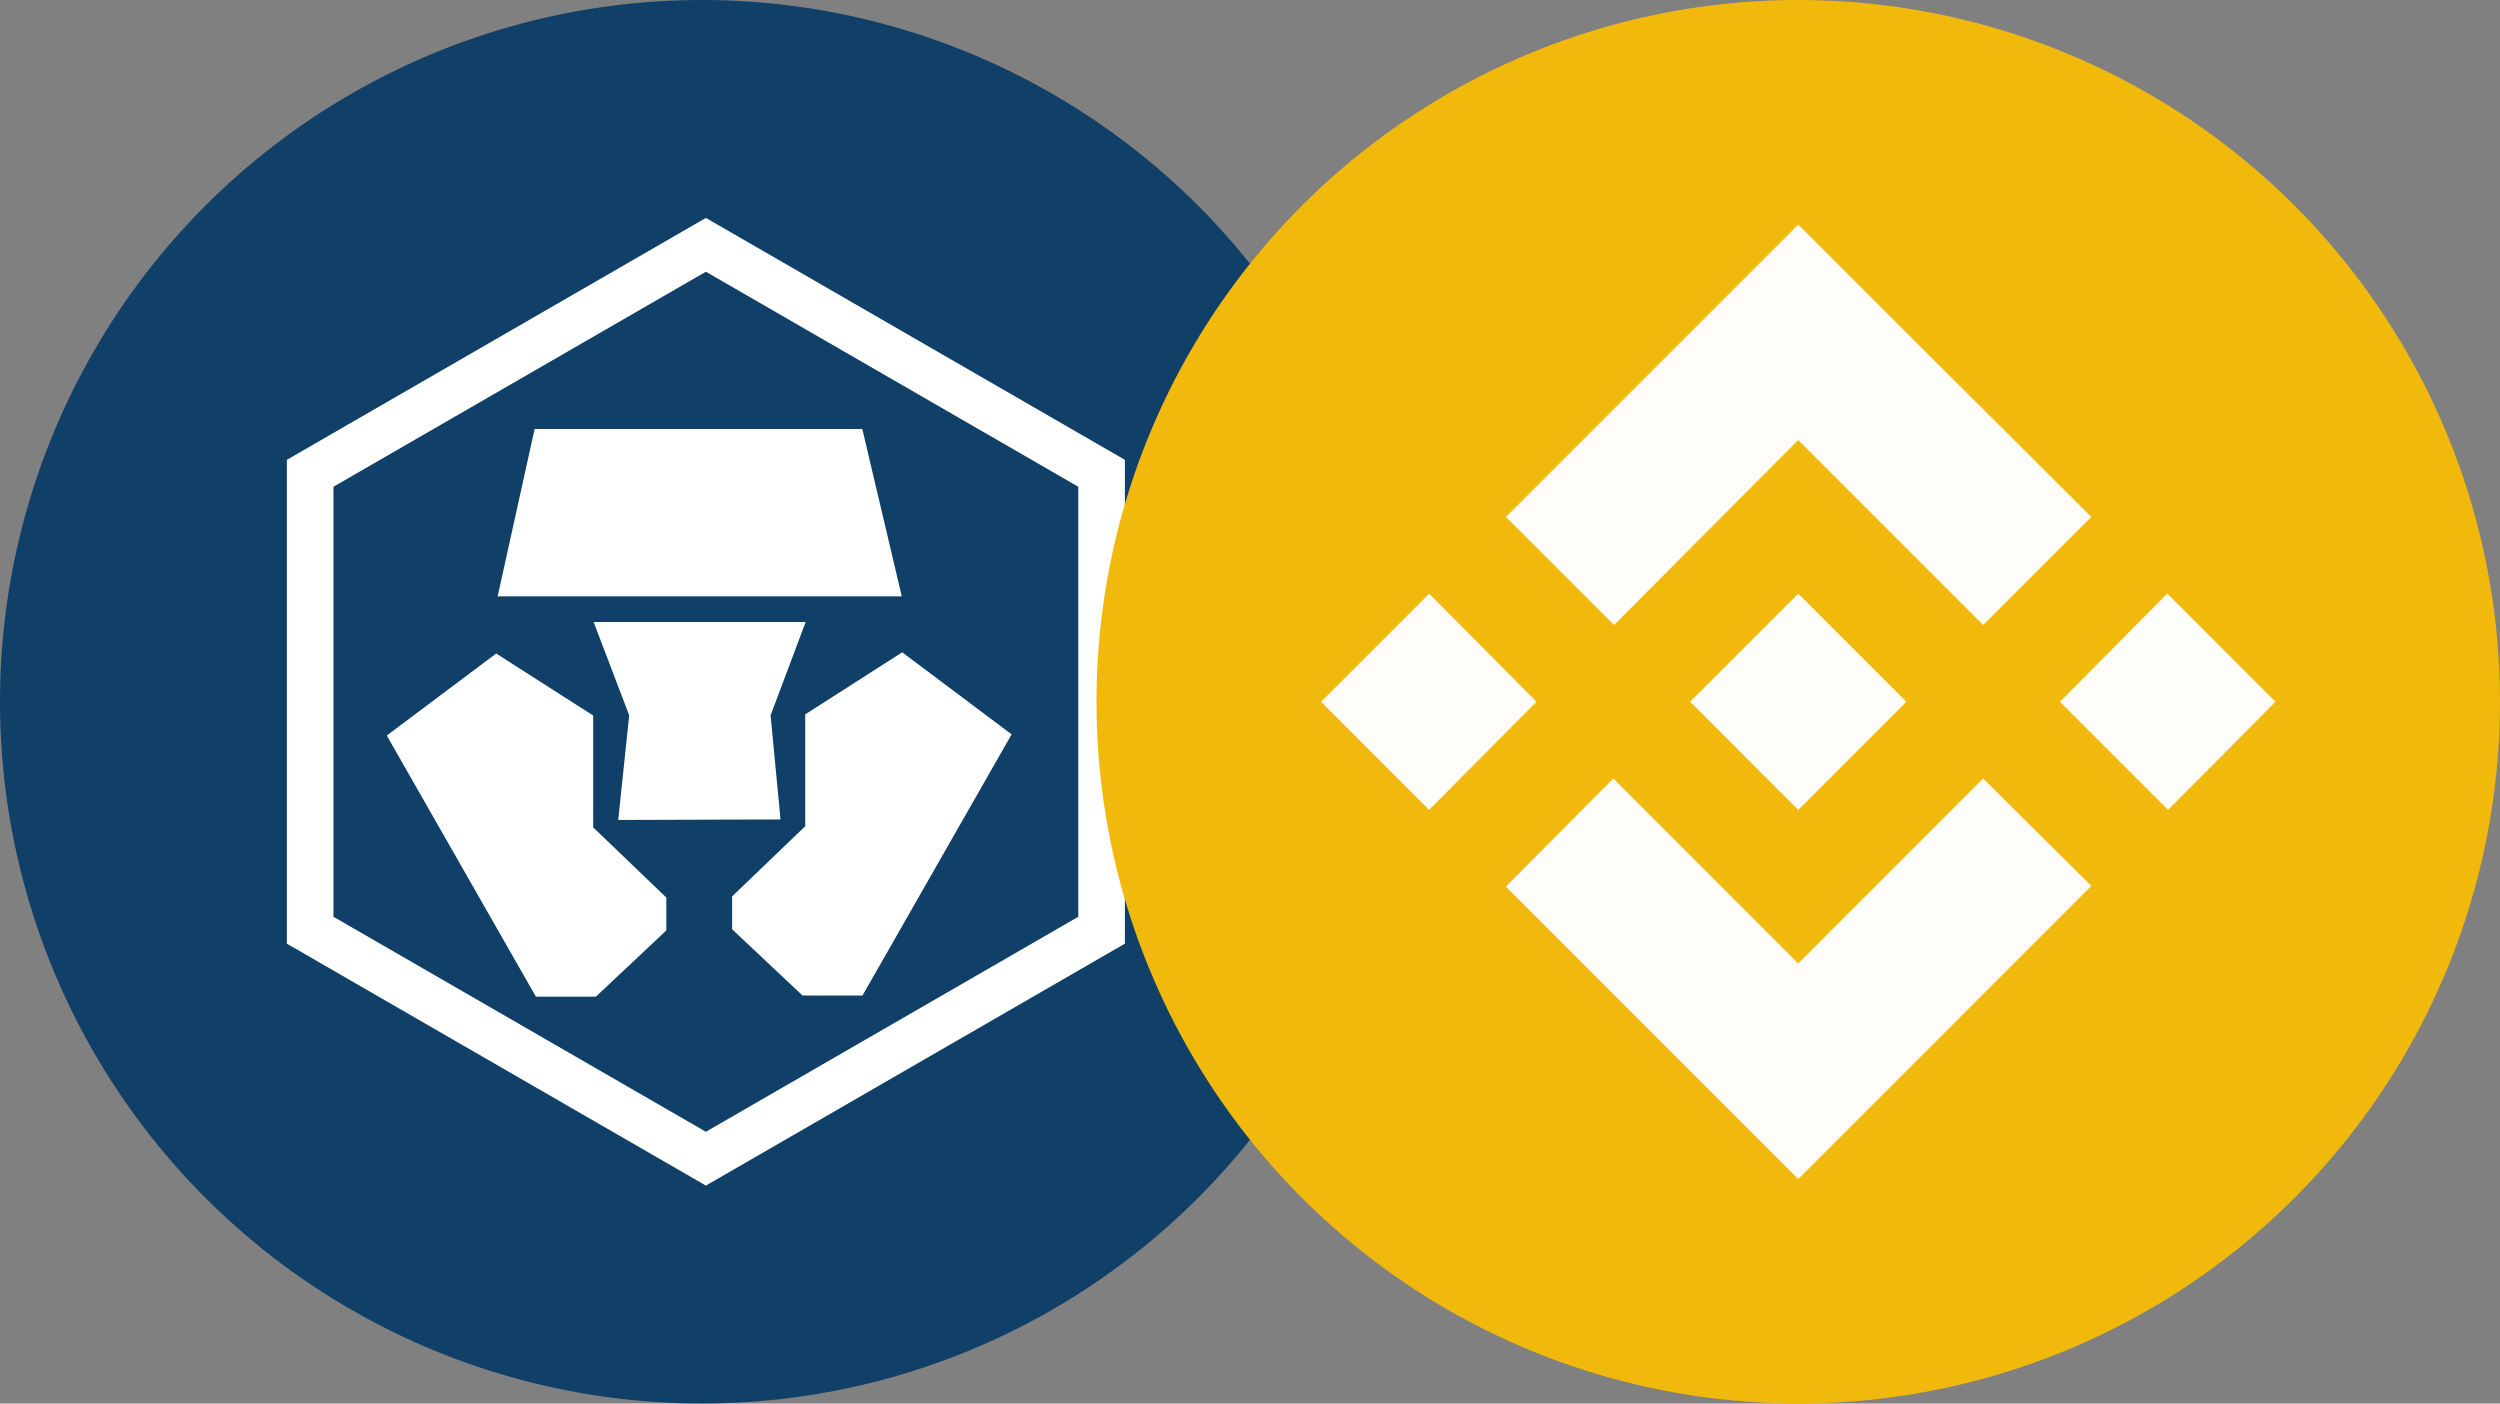 <svg xmlns="http://www.w3.org/2000/svg" xmlns:xlink="http://www.w3.org/1999/xlink" width="114" height="64" viewBox="0 0 114 64">
  <rect x="0" y="0" width="114" height="64" fill="#808080" stroke="none"/>
  <defs>
    <style>
      .cls-1, .cls-5 {
        fill: #fff;
      }

      .cls-2 {
        clip-path: url(#clip-path);
      }

      .cls-3 {
        fill: #103f68;
      }

      .cls-4, .cls-6 {
        fill: none;
      }

      .cls-4 {
        stroke: #fff;
        stroke-width: 2.125px;
      }

      .cls-4, .cls-5, .cls-6 {
        fill-rule: evenodd;
      }

      .cls-6 {
        stroke: #979797;
        stroke-width: 0.125px;
      }

      .cls-7 {
        clip-path: url(#clip-path-2);
      }

      .cls-8 {
        fill: #f0b90b;
      }

      .cls-9 {
        fill: #fffdfa;
      }
    </style>
    <clipPath id="clip-path">
      <circle id="Ellipse_1861" data-name="Ellipse 1861" class="cls-1" cx="32" cy="32" r="32" transform="translate(-24083 -9037)"/>
    </clipPath>
    <clipPath id="clip-path-2">
      <circle id="Ellipse_1757" data-name="Ellipse 1757" class="cls-1" cx="32" cy="32" r="32" transform="translate(19197 -23246)"/>
    </clipPath>
  </defs>
  <g id="Group_9742" data-name="Group 9742" transform="translate(-19147 23246)">
    <g id="Mask_Group_330" data-name="Mask Group 330" class="cls-2" transform="translate(43230 -14209)">
      <g id="Page-1" transform="translate(-24083 -9037)">
        <circle id="Oval" class="cls-3" cx="32" cy="32" r="32"/>
        <path id="Polygon" class="cls-4" d="M32.188,11.164,50.232,21.582V42.418L32.188,52.836,14.143,42.418V21.582Z"/>
        <path id="Path" class="cls-5" d="M24.379,19.561l-1.686,7.632H41.121l-1.8-7.632Z"/>
        <path id="Path-2" class="cls-5" d="M22.626,29.8,17.637,33.54l6.8,11.908h2.735l3.212-3.02v-1.5l-3.335-3.2v-5.1Z"/>
        <path id="Path-2-2" data-name="Path-2" class="cls-5" d="M38.372-29.745l-4.989-3.742,6.8-11.908h2.735l3.211,3.02v1.5l-3.335,3.2v5.1Z" transform="translate(79.513) rotate(180)"/>
        <path id="Path-3" class="cls-6"/>
        <path id="Path-4" class="cls-5" d="M27.068,28.362l1.623,4.257-.5,4.771,7.4-.024-.452-4.747,1.6-4.257Z"/>
      </g>
    </g>
    <g id="Mask_Group_332" data-name="Mask Group 332" class="cls-7">
      <g id="_0x6aB6d61428fde76768D7b45D8BFeec19c6eF91A8" data-name="0x6aB6d61428fde76768D7b45D8BFeec19c6eF91A8" transform="translate(19197 -23246)">
        <circle id="Ellipse_1863" data-name="Ellipse 1863" class="cls-8" cx="32" cy="32" r="32"/>
        <path id="Path_17397" data-name="Path 17397" class="cls-9" d="M20.066,32l-4.9,4.93L10.24,32l4.93-4.93ZM32,20.066,40.432,28.5l4.93-4.93-8.432-8.4L32,10.24l-4.93,4.93-8.4,8.4L23.6,28.5Zm16.83,7L43.934,32l4.93,4.93L53.76,32ZM32,43.934,23.568,35.5l-4.9,4.93L27.1,48.864l4.9,4.9,4.93-4.93L45.362,40.4l-4.93-4.9Zm0-7L36.93,32,32,27.07,27.07,32Z"/>
      </g>
    </g>
  </g>
</svg>

